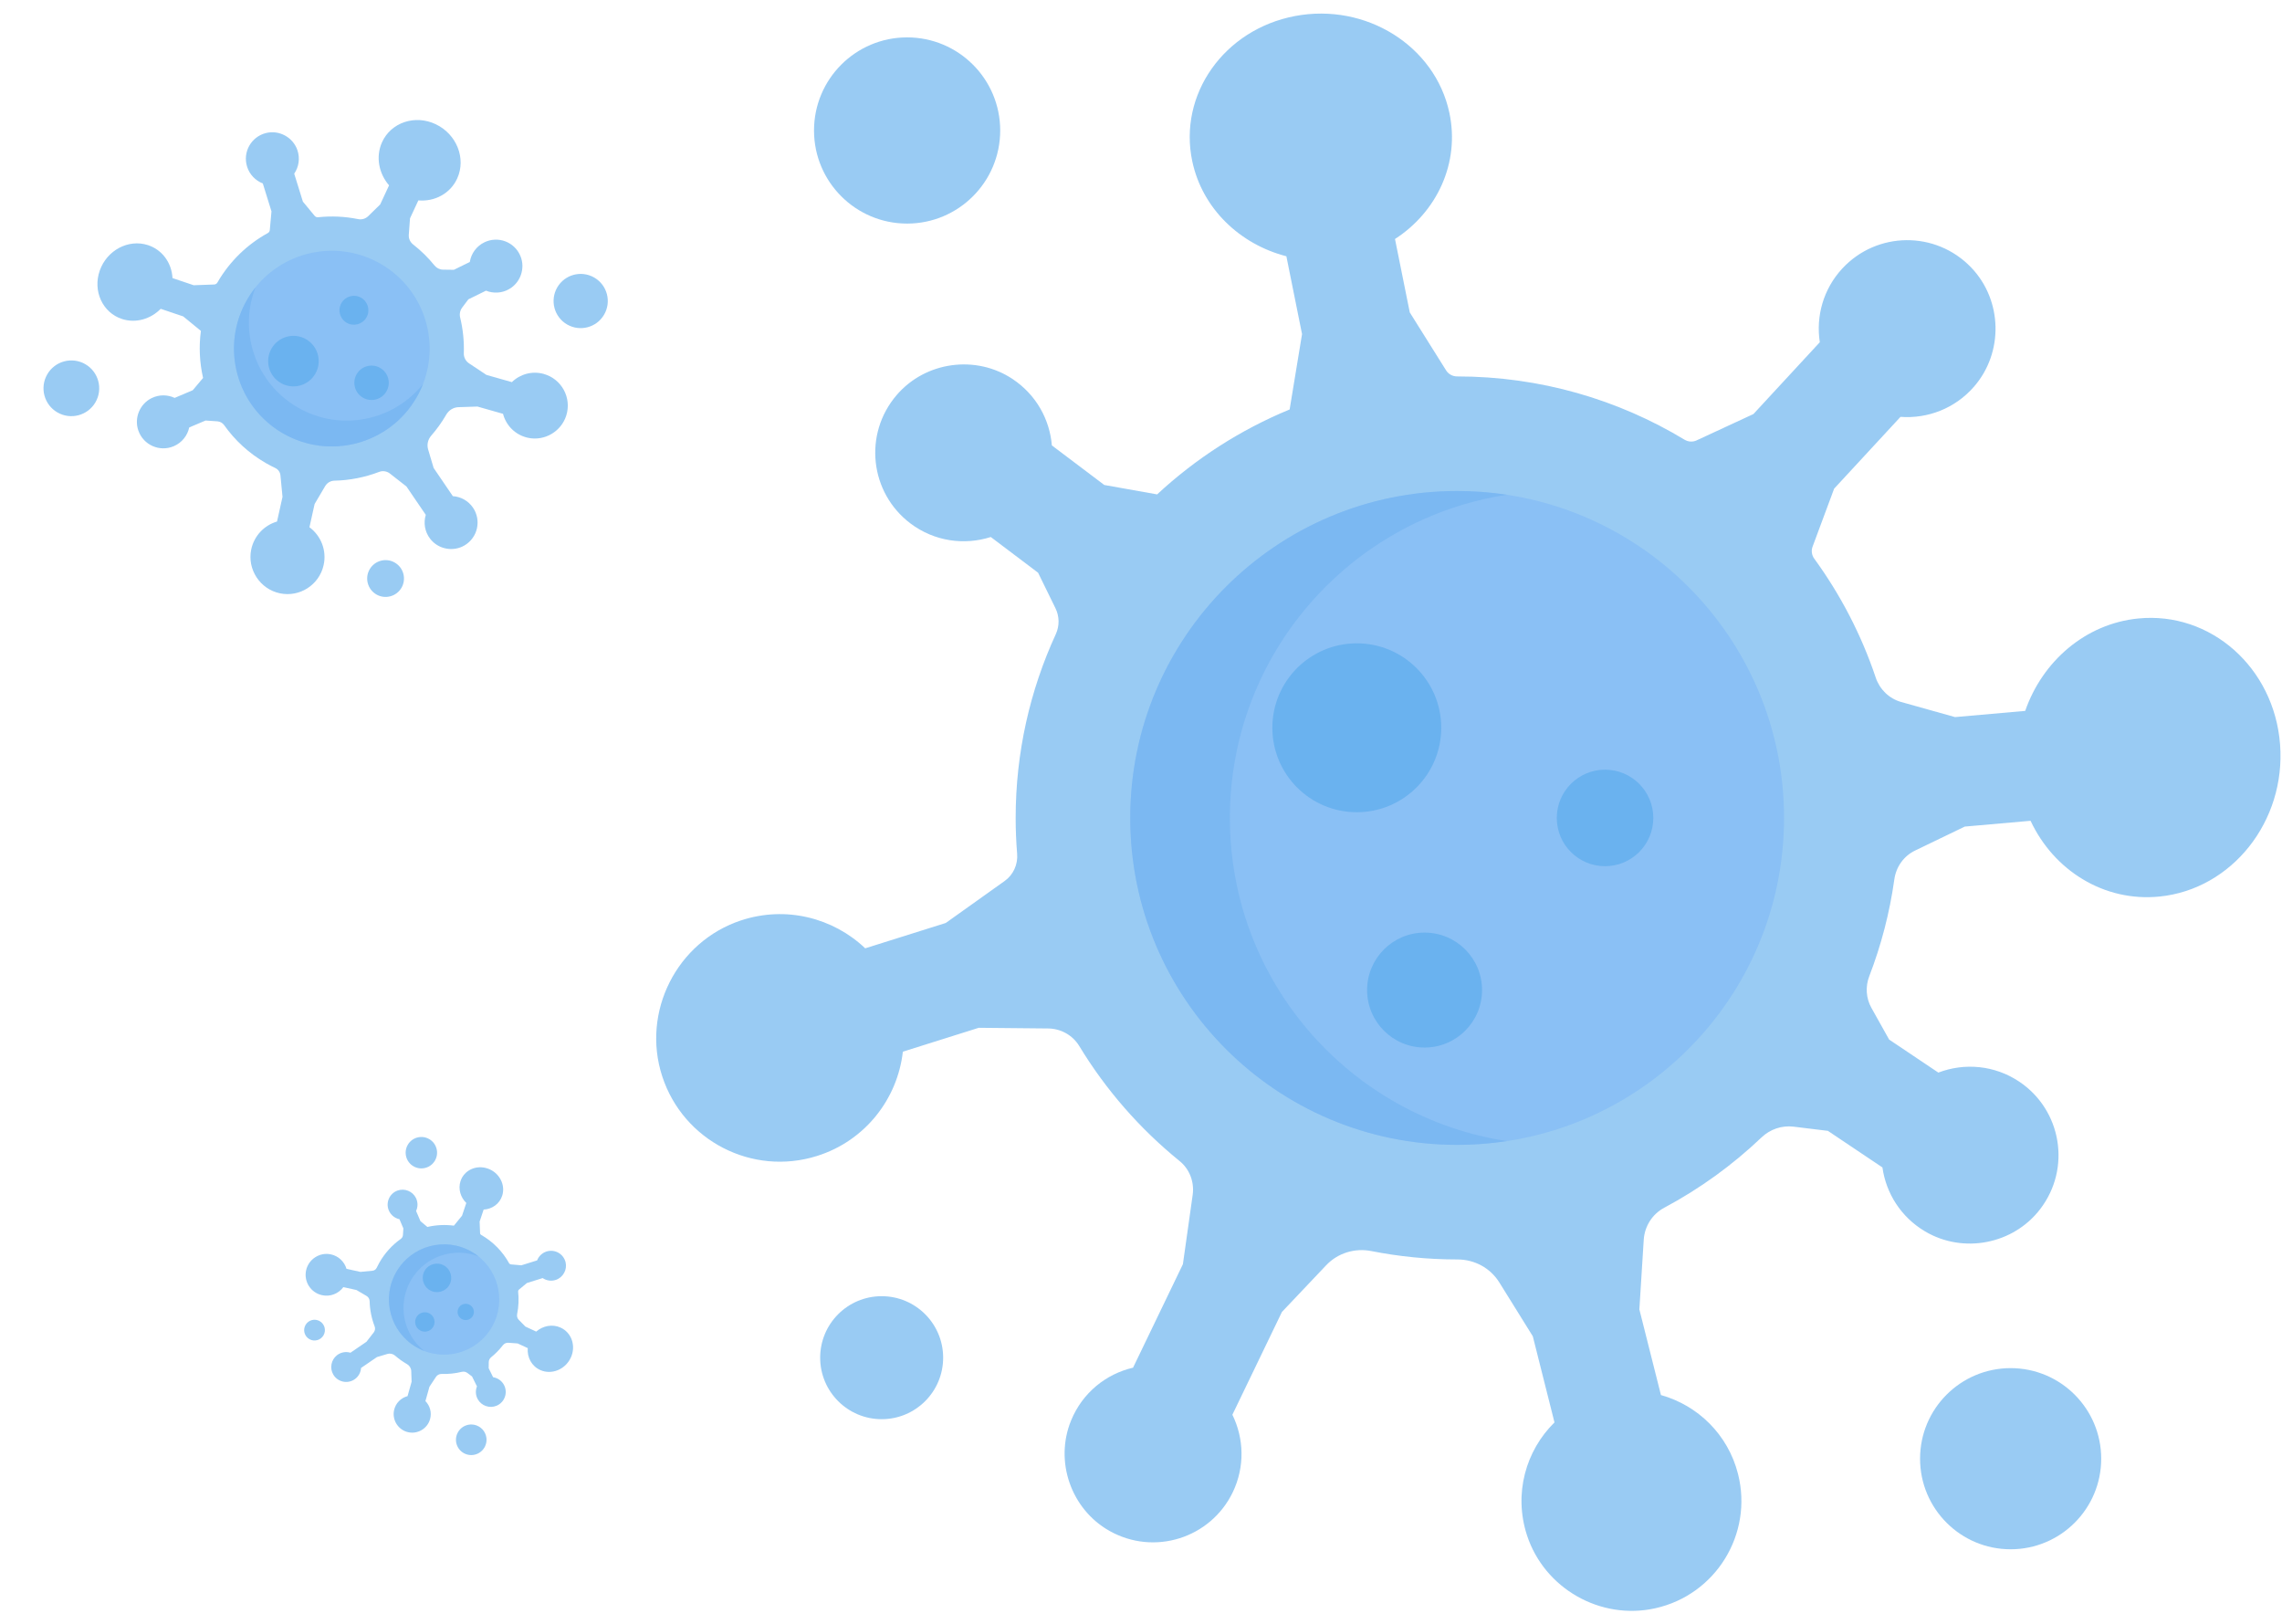 <svg width="517" height="368" viewBox="0 0 517 368" fill="none" xmlns="http://www.w3.org/2000/svg">
<g clip-path="url(#clip0)">
<path d="M516.562 168.624C517.906 186.015 505.671 201.455 489.244 203.103C476.668 204.364 465.291 197.172 460.036 185.939L445.128 187.253L433.873 192.683C431.298 193.921 429.567 196.382 429.172 199.207C428.108 206.824 426.179 214.161 423.499 221.132C422.587 223.494 422.747 226.13 423.985 228.332L427.995 235.501L439.143 242.982C445.021 240.734 451.864 241.273 457.492 245.047C467.03 251.45 469.316 264.626 462.223 273.899C456.117 281.889 444.763 284.083 436.121 278.949C430.615 275.684 427.288 270.261 426.476 264.467L414.119 256.181L406.342 255.232C403.669 254.905 401.011 255.824 399.067 257.685C392.505 263.935 385.093 269.304 377.035 273.603C374.324 275.046 372.585 277.818 372.395 280.878L371.408 296.63L376.298 316.034C384.622 318.358 391.503 324.957 393.766 333.934C397.183 347.505 388.754 361.274 375.007 364.335C362.606 367.099 349.885 359.869 345.943 347.786C342.875 338.354 345.693 328.603 352.178 322.231L347.265 302.713L339.678 290.516C337.642 287.243 334.043 285.306 330.185 285.314C330.162 285.314 330.147 285.314 330.124 285.314C323.479 285.314 316.978 284.653 310.689 283.415C306.945 282.671 303.08 283.856 300.452 286.628L290.427 297.207L279.202 320.492C281.83 325.831 282.066 332.278 279.286 338.058C274.289 348.417 261.545 352.533 251.361 346.807C242.642 341.893 238.868 331.048 242.665 321.783C245.255 315.464 250.624 311.241 256.7 309.829L267.993 286.392L270.21 270.664C270.613 267.763 269.504 264.839 267.226 263.001C258.241 255.71 250.541 246.908 244.518 236.974C243.022 234.506 240.334 233.01 237.448 232.987L221.742 232.835L204.548 238.243C203.341 248.936 196.019 258.437 185.099 261.869C170.426 266.487 154.796 258.421 150.035 243.84C145.273 229.266 153.315 213.325 167.874 208.51C178.066 205.138 188.774 207.941 196.019 214.829L214.269 209.087L227.598 199.587C229.58 198.182 230.635 195.827 230.438 193.412C230.218 190.731 230.104 188.028 230.104 185.294C230.104 170.439 233.369 156.336 239.202 143.653C240.053 141.792 240.03 139.651 239.134 137.813L235.184 129.74L224.469 121.652C218.469 123.573 211.672 122.654 206.264 118.576C197.09 111.65 195.541 98.367 203.136 89.504C209.674 81.871 221.135 80.307 229.481 85.912C234.797 89.481 237.82 95.071 238.306 100.903L250.184 109.865L262.153 111.999C270.864 103.911 281.017 97.357 292.174 92.762L294.984 75.689L291.437 58.055C280.942 55.351 272.42 47.309 270.127 36.585C266.892 21.434 277.304 6.678 293.389 3.632C309.467 0.587 325.127 10.392 328.362 25.543C330.784 36.881 325.567 47.992 316.043 54.144L319.393 70.776L327.618 83.899C328.157 84.757 329.098 85.274 330.109 85.274H330.124C348.958 85.274 366.593 90.514 381.653 99.612C382.48 100.106 383.498 100.174 384.371 99.764L397.252 93.795L412.289 77.527C411.385 71.695 413.048 65.513 417.37 60.842C425.177 52.405 438.543 52.192 446.609 60.629C453.679 68.034 453.953 79.844 447.239 87.575C442.895 92.58 436.66 94.888 430.569 94.433L415.532 110.7L410.649 123.839C410.307 124.75 410.459 125.768 411.028 126.558C416.96 134.699 421.691 143.767 424.957 153.503C425.86 156.176 427.987 158.257 430.706 159.024L442.933 162.449L458.821 161.044C462.717 149.812 472.445 141.314 484.392 140.114C500.819 138.466 515.225 151.232 516.562 168.624V168.624Z" fill="#55A8EB" fill-opacity="0.6"/>
<path d="M330.124 259.356C371.027 259.356 404.186 226.197 404.186 185.294C404.186 144.39 371.027 111.232 330.124 111.232C289.22 111.232 256.062 144.39 256.062 185.294C256.062 226.197 289.22 259.356 330.124 259.356Z" fill="#8AC0F5"/>
<path d="M278.636 185.294C278.636 148.227 305.864 117.522 341.411 112.086C337.73 111.523 333.961 111.232 330.124 111.232C289.22 111.232 256.062 144.39 256.062 185.294C256.062 226.198 289.22 259.356 330.124 259.356C333.961 259.356 337.73 259.064 341.411 258.501C305.865 253.065 278.636 222.36 278.636 185.294Z" fill="#72B2F0" fill-opacity="0.6"/>
<path d="M205.51 50.65C217.158 50.65 226.601 41.207 226.601 29.559C226.601 17.911 217.158 8.468 205.51 8.468C193.862 8.468 184.42 17.911 184.42 29.559C184.42 41.207 193.862 50.65 205.51 50.65Z" fill="#55A8EB" fill-opacity="0.6"/>
<path d="M199.745 321.499C207.439 321.499 213.676 315.262 213.676 307.568C213.676 299.874 207.439 293.637 199.745 293.637C192.052 293.637 185.815 299.874 185.815 307.568C185.815 315.262 192.052 321.499 199.745 321.499Z" fill="#55A8EB" fill-opacity="0.6"/>
<path d="M455.521 350.971C466.853 350.971 476.04 341.784 476.04 330.452C476.04 319.12 466.853 309.933 455.521 309.933C444.189 309.933 435.002 319.12 435.002 330.452C435.002 341.784 444.189 350.971 455.521 350.971Z" fill="#55A8EB" fill-opacity="0.6"/>
<path d="M307.39 183.999C317.955 183.999 326.52 175.434 326.52 164.869C326.52 154.304 317.955 145.739 307.39 145.739C296.825 145.739 288.26 154.304 288.26 164.869C288.26 175.434 296.825 183.999 307.39 183.999Z" fill="#55A8EB" fill-opacity="0.6"/>
<path d="M322.746 237.309C329.938 237.309 335.767 231.479 335.767 224.288C335.767 217.097 329.938 211.267 322.746 211.267C315.555 211.267 309.726 217.097 309.726 224.288C309.726 231.479 315.555 237.309 322.746 237.309Z" fill="#55A8EB" fill-opacity="0.6"/>
<path d="M363.632 196.228C369.671 196.228 374.566 191.332 374.566 185.294C374.566 179.255 369.671 174.36 363.632 174.36C357.594 174.36 352.698 179.255 352.698 185.294C352.698 191.332 357.594 196.228 363.632 196.228Z" fill="#55A8EB" fill-opacity="0.6"/>
</g>
<g clip-path="url(#clip1)">
<path d="M98.751 28.158C103.459 30.412 105.63 35.893 103.599 40.397C102.044 43.845 98.478 45.718 94.78 45.399L92.89 49.459L92.613 53.189C92.549 54.041 92.927 54.858 93.6 55.383C95.416 56.799 97.028 58.396 98.434 60.134C98.91 60.724 99.617 61.077 100.373 61.086L102.831 61.119L106.438 59.349C106.735 57.489 107.898 55.797 109.718 54.903C112.805 53.389 116.562 54.768 117.904 57.994C119.061 60.772 117.931 64.043 115.307 65.514C113.637 66.453 111.734 66.503 110.11 65.847L106.114 67.809L104.704 69.683C104.22 70.327 104.06 71.153 104.251 71.936C104.89 74.571 105.172 77.296 105.08 80.027C105.049 80.946 105.507 81.811 106.272 82.319L110.206 84.931L115.967 86.567C117.814 84.758 120.554 83.962 123.22 84.719C127.248 85.864 129.555 90.109 128.292 94.129C127.152 97.757 123.375 99.972 119.654 99.185C116.75 98.569 114.645 96.38 113.964 93.746L108.17 92.099L103.874 92.24C102.721 92.278 101.68 92.921 101.105 93.922C101.102 93.928 101.099 93.931 101.096 93.937C100.102 95.66 98.958 97.246 97.696 98.69C96.943 99.549 96.671 100.728 96.997 101.824L98.239 106.005L102.594 112.398C104.37 112.516 106.077 113.42 107.159 115.005C109.096 117.85 108.256 121.769 105.248 123.551C102.67 125.076 99.294 124.431 97.461 122.061C96.211 120.444 95.92 118.421 96.463 116.635L92.079 110.201L88.334 107.273C87.643 106.735 86.719 106.584 85.902 106.9C82.668 108.137 79.234 108.816 75.759 108.891C74.895 108.909 74.105 109.382 73.668 110.126L71.278 114.174L70.107 119.439C72.698 121.352 74.064 124.671 73.32 128.015C72.321 132.509 67.892 135.353 63.401 134.405C58.911 133.458 55.983 128.989 56.914 124.495C57.565 121.349 59.893 118.993 62.763 118.146L64.005 112.557L63.537 107.681C63.47 106.958 63.018 106.332 62.362 106.021C61.634 105.677 60.917 105.302 60.208 104.893C56.358 102.671 53.192 99.714 50.778 96.305C50.423 95.806 49.864 95.491 49.254 95.448L46.571 95.264L42.871 96.831C42.471 98.673 41.216 100.297 39.35 101.089C36.182 102.43 32.508 100.844 31.347 97.549C30.348 94.713 31.657 91.509 34.358 90.184C36.079 89.341 37.98 89.394 39.564 90.14L43.664 88.403L46.008 85.62C45.215 82.152 45.036 78.54 45.514 74.961L41.51 71.678L36.409 69.959C34.138 72.275 30.779 73.279 27.656 72.269C23.246 70.841 20.979 65.934 22.597 61.31C24.213 56.687 29.098 54.096 33.508 55.524C36.809 56.593 38.908 59.608 39.078 62.996L43.889 64.617L48.521 64.449C48.824 64.438 49.099 64.271 49.25 64.009L49.252 64.005C52.07 59.124 56.067 55.338 60.678 52.796C60.93 52.656 61.1 52.402 61.125 52.114L61.505 47.883L59.539 41.552C57.892 40.913 56.539 39.557 55.975 37.738C54.956 34.453 56.901 30.956 60.295 30.129C63.272 29.404 66.373 31.101 67.373 33.997C68.02 35.872 67.685 37.833 66.656 39.344L68.621 45.675L71.296 48.907C71.481 49.131 71.767 49.244 72.057 49.215C75.055 48.896 78.113 49.026 81.125 49.637C81.953 49.803 82.81 49.563 83.416 48.973L86.133 46.317L88.146 41.989C85.818 39.298 85.072 35.506 86.548 32.23C88.579 27.726 94.043 25.902 98.751 28.158V28.158Z" fill="#55A8EB" fill-opacity="0.6"/>
<path d="M94.368 90.053C100.489 79.453 96.857 65.897 86.256 59.777C75.655 53.657 62.1 57.289 55.98 67.889C49.859 78.49 53.491 92.046 64.092 98.166C74.693 104.286 88.248 100.654 94.368 90.053Z" fill="#8AC0F5"/>
<path d="M67.47 92.315C57.864 86.769 53.98 75.118 57.89 65.092C57.193 65.962 56.554 66.895 55.98 67.889C49.859 78.49 53.491 92.045 64.092 98.166C74.693 104.286 88.248 100.654 94.368 90.053C94.943 89.059 95.431 88.038 95.836 87C89.108 95.399 77.076 97.862 67.47 92.315Z" fill="#72B2F0" fill-opacity="0.6"/>
<path d="M21.633 91.12C23.376 88.101 22.341 84.241 19.323 82.498C16.304 80.755 12.444 81.79 10.701 84.809C8.958 87.827 9.992 91.688 13.011 93.43C16.03 95.173 19.89 94.139 21.633 91.12Z" fill="#55A8EB" fill-opacity="0.6"/>
<path d="M90.965 133.142C92.117 131.148 91.433 128.598 89.439 127.447C87.445 126.296 84.896 126.979 83.745 128.973C82.593 130.967 83.277 133.516 85.271 134.668C87.264 135.819 89.814 135.136 90.965 133.142Z" fill="#55A8EB" fill-opacity="0.6"/>
<path d="M136.875 71.263C138.571 68.326 137.565 64.57 134.628 62.875C131.691 61.179 127.935 62.185 126.24 65.122C124.544 68.059 125.55 71.815 128.487 73.51C131.424 75.206 135.18 74.2 136.875 71.263Z" fill="#55A8EB" fill-opacity="0.6"/>
<path d="M71.437 84.669C73.018 81.931 72.08 78.43 69.341 76.849C66.603 75.268 63.102 76.207 61.521 78.945C59.94 81.683 60.879 85.184 63.617 86.765C66.355 88.346 69.856 87.407 71.437 84.669Z" fill="#55A8EB" fill-opacity="0.6"/>
<path d="M87.551 88.666C88.627 86.803 87.988 84.419 86.124 83.344C84.261 82.267 81.878 82.906 80.802 84.77C79.726 86.633 80.364 89.017 82.228 90.093C84.092 91.169 86.475 90.53 87.551 88.666Z" fill="#55A8EB" fill-opacity="0.6"/>
<path d="M83.022 71.923C83.925 70.358 83.389 68.357 81.824 67.453C80.259 66.55 78.258 67.086 77.354 68.651C76.451 70.216 76.987 72.217 78.552 73.121C80.117 74.024 82.118 73.488 83.022 71.923Z" fill="#55A8EB" fill-opacity="0.6"/>
</g>
<g clip-path="url(#clip2)">
<path d="M129.293 307.614C128.028 310.272 124.94 311.503 122.398 310.364C120.452 309.492 119.391 307.484 119.566 305.398L117.274 304.338L115.171 304.187C114.69 304.152 114.23 304.366 113.935 304.746C113.14 305.772 112.241 306.683 111.263 307.478C110.931 307.747 110.733 308.146 110.729 308.572L110.713 309.958L111.716 311.99C112.765 312.155 113.721 312.809 114.227 313.834C115.085 315.572 114.312 317.692 112.495 318.453C110.93 319.109 109.085 318.476 108.251 316.999C107.72 316.058 107.689 314.985 108.057 314.069L106.945 311.818L105.887 311.026C105.523 310.754 105.057 310.665 104.616 310.774C103.131 311.137 101.595 311.3 100.055 311.252C99.537 311.235 99.049 311.494 98.764 311.926L97.296 314.148L96.382 317.399C97.404 318.438 97.857 319.982 97.434 321.486C96.793 323.759 94.403 325.065 92.134 324.358C90.087 323.72 88.833 321.593 89.272 319.494C89.615 317.856 90.847 316.666 92.332 316.279L93.253 313.01L93.167 310.587C93.144 309.937 92.781 309.352 92.215 309.029C92.212 309.027 92.21 309.025 92.206 309.023C91.234 308.465 90.338 307.822 89.522 307.113C89.037 306.689 88.372 306.538 87.754 306.722L85.398 307.428L81.799 309.892C81.735 310.894 81.228 311.857 80.335 312.47C78.734 313.565 76.523 313.097 75.514 311.403C74.651 309.952 75.01 308.048 76.344 307.011C77.254 306.304 78.395 306.137 79.403 306.441L83.024 303.961L84.671 301.845C84.973 301.455 85.057 300.934 84.878 300.473C84.176 298.652 83.788 296.716 83.742 294.757C83.73 294.27 83.463 293.825 83.042 293.579L80.757 292.237L77.787 291.584C76.711 293.047 74.842 293.822 72.955 293.407C70.42 292.85 68.811 290.356 69.339 287.822C69.867 285.29 72.384 283.633 74.918 284.152C76.693 284.515 78.025 285.824 78.506 287.441L81.659 288.134L84.407 287.864C84.816 287.825 85.168 287.569 85.342 287.199C85.535 286.789 85.746 286.383 85.975 285.983C87.223 283.81 88.886 282.02 90.805 280.655C91.086 280.454 91.263 280.139 91.286 279.794L91.387 278.281L90.498 276.197C89.459 275.974 88.542 275.269 88.093 274.218C87.333 272.433 88.222 270.359 90.078 269.701C91.676 269.133 93.485 269.867 94.235 271.389C94.713 272.358 94.686 273.43 94.266 274.324L95.252 276.633L96.824 277.951C98.778 277.5 100.814 277.394 102.833 277.659L104.679 275.397L105.642 272.519C104.333 271.241 103.762 269.348 104.327 267.586C105.127 265.097 107.89 263.813 110.5 264.719C113.109 265.624 114.576 268.375 113.777 270.864C113.178 272.727 111.481 273.914 109.571 274.014L108.663 276.729L108.764 279.34C108.771 279.511 108.865 279.666 109.013 279.751L109.015 279.752C111.771 281.335 113.911 283.583 115.351 286.18C115.43 286.322 115.573 286.417 115.736 286.431L118.122 286.64L121.689 285.523C122.047 284.593 122.81 283.829 123.835 283.508C125.686 282.93 127.66 284.022 128.131 285.934C128.543 287.612 127.591 289.363 125.959 289.93C124.903 290.297 123.797 290.111 122.944 289.533L119.376 290.649L117.558 292.162C117.431 292.266 117.368 292.428 117.385 292.591C117.569 294.281 117.499 296.005 117.159 297.705C117.066 298.172 117.203 298.655 117.536 298.996L119.037 300.524L121.48 301.654C122.994 300.337 125.132 299.911 126.981 300.739C129.523 301.879 130.558 304.957 129.293 307.614V307.614Z" fill="#55A8EB" fill-opacity="0.6"/>
<path d="M94.388 305.225C100.373 308.662 108.011 306.596 111.448 300.611C114.885 294.626 112.819 286.988 106.834 283.551C100.849 280.114 93.211 282.179 89.774 288.165C86.337 294.15 88.402 301.788 94.388 305.225Z" fill="#8AC0F5"/>
<path d="M93.077 290.061C96.191 284.638 102.756 282.432 108.414 284.624C107.923 284.232 107.396 283.873 106.834 283.551C100.849 280.113 93.211 282.179 89.774 288.165C86.337 294.15 88.402 301.788 94.388 305.225C94.949 305.547 95.525 305.822 96.111 306.048C91.366 302.266 89.962 295.485 93.077 290.061Z" fill="#72B2F0" fill-opacity="0.6"/>
<path d="M93.69 264.215C95.395 265.194 97.57 264.605 98.549 262.901C99.528 261.196 98.939 259.021 97.235 258.042C95.53 257.064 93.355 257.652 92.376 259.356C91.398 261.061 91.986 263.236 93.69 264.215Z" fill="#55A8EB" fill-opacity="0.6"/>
<path d="M70.088 303.363C71.214 304.009 72.65 303.621 73.297 302.495C73.944 301.369 73.555 299.933 72.429 299.286C71.303 298.64 69.867 299.028 69.22 300.154C68.574 301.28 68.962 302.716 70.088 303.363Z" fill="#55A8EB" fill-opacity="0.6"/>
<path d="M105.038 329.168C106.697 330.12 108.813 329.548 109.765 327.889C110.717 326.231 110.145 324.115 108.487 323.163C106.829 322.21 104.712 322.783 103.76 324.441C102.808 326.099 103.38 328.215 105.038 329.168Z" fill="#55A8EB" fill-opacity="0.6"/>
<path d="M97.393 292.288C98.939 293.176 100.912 292.642 101.8 291.096C102.688 289.55 102.154 287.577 100.608 286.69C99.062 285.802 97.089 286.335 96.201 287.881C95.314 289.427 95.847 291.4 97.393 292.288Z" fill="#55A8EB" fill-opacity="0.6"/>
<path d="M95.161 301.379C96.213 301.983 97.556 301.62 98.16 300.568C98.764 299.516 98.401 298.173 97.349 297.568C96.297 296.964 94.954 297.327 94.35 298.38C93.745 299.432 94.108 300.775 95.161 301.379Z" fill="#55A8EB" fill-opacity="0.6"/>
<path d="M104.595 298.803C105.479 299.311 106.607 299.006 107.114 298.122C107.621 297.239 107.316 296.111 106.433 295.604C105.549 295.096 104.422 295.401 103.914 296.285C103.407 297.168 103.712 298.296 104.595 298.803Z" fill="#55A8EB" fill-opacity="0.6"/>
</g>
<defs>
<clipPath id="clip0">
<rect x="148.663" width="368" height="368" fill="white"/>
</clipPath>
<clipPath id="clip1">
<rect y="98.275" width="110.128" height="110.128" transform="rotate(-60 0 98.275)" fill="white"/>
</clipPath>
<clipPath id="clip2">
<rect x="89.628" y="252.027" width="62.095" height="62.095" transform="rotate(29.866 89.628 252.027)" fill="white"/>
</clipPath>
</defs>
</svg>
